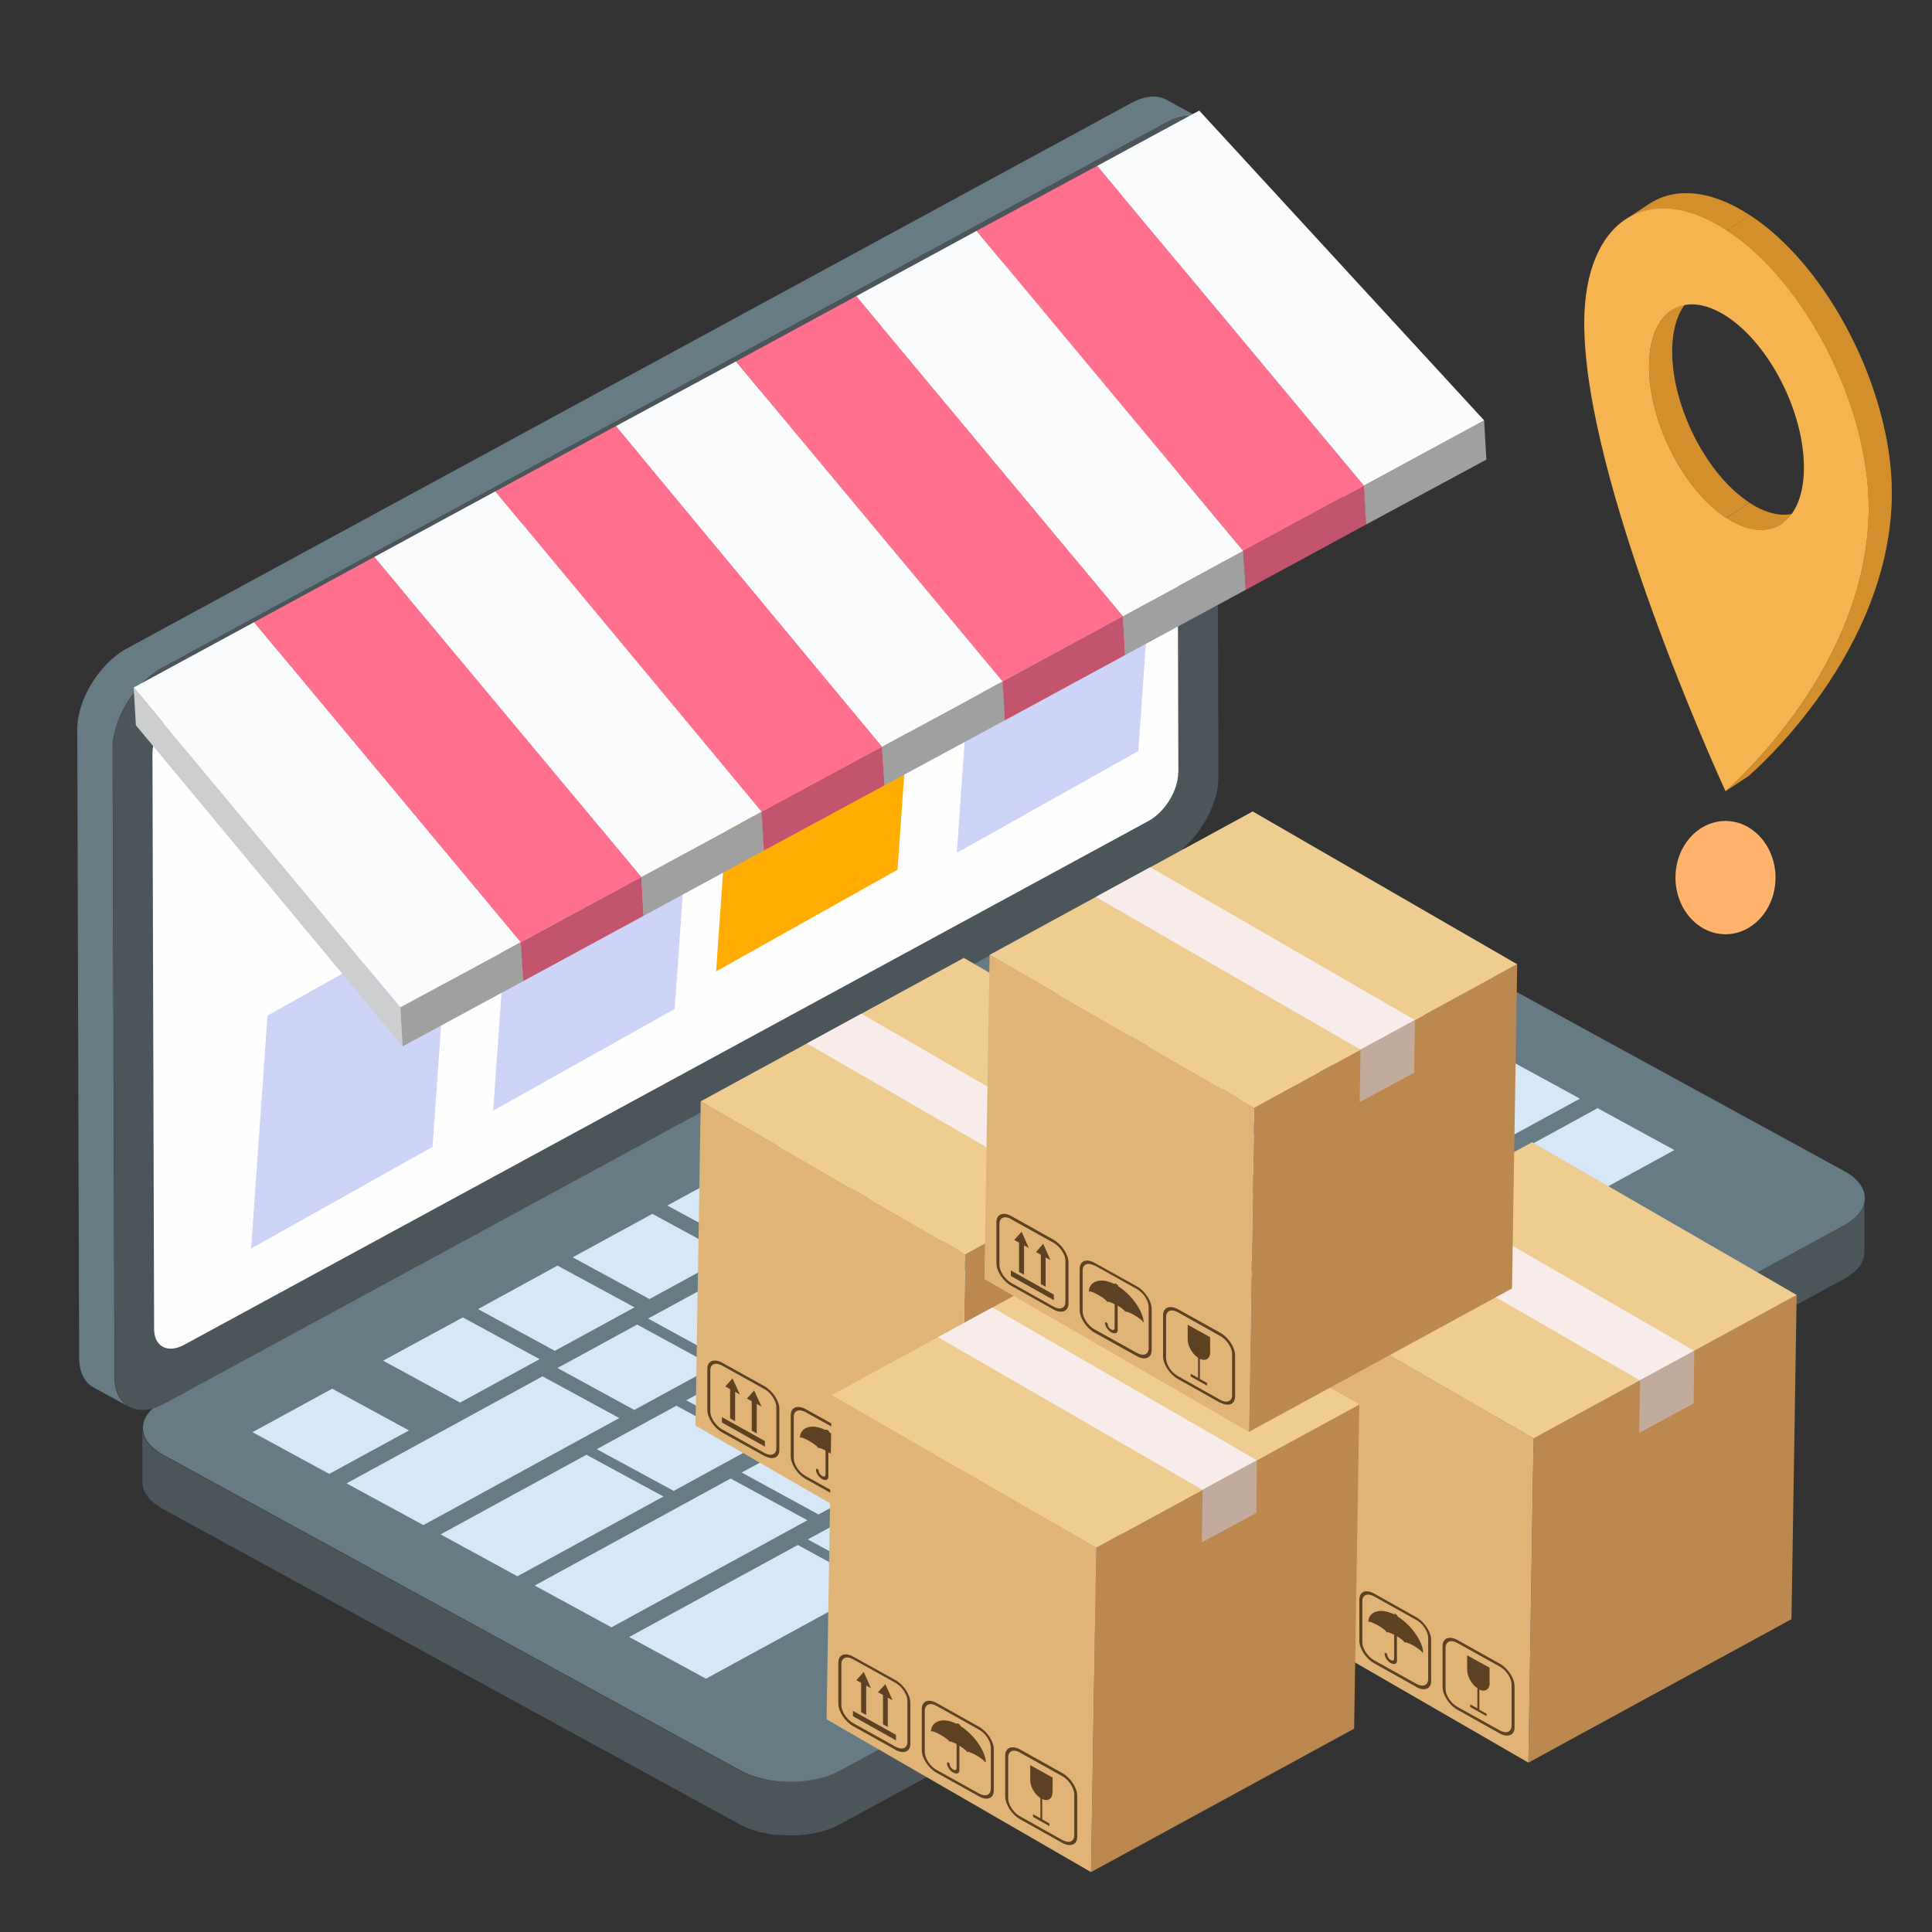 <svg width="64" height="64" viewBox="0 0 64 64" fill="none" xmlns="http://www.w3.org/2000/svg">
<rect x="0" y="0" width="64" height="64" fill="#333333" stroke="none"/>
<path d="M38.416 5.482C38.974 5.181 39.43 5.424 39.437 6.026L39.498 25.611C39.498 26.213 39.042 26.949 38.484 27.256L5.677 45.074C5.119 45.375 4.663 45.132 4.656 44.537L4.595 24.952C4.595 24.35 5.044 23.608 5.608 23.307L38.416 5.488V5.482Z" fill="#FEFEFE"/>
<path d="M14.329 37.99L8.318 41.36L8.861 33.644L14.873 30.273L14.329 37.99Z" fill="#CED3F8"/>
<path d="M22.35 33.423L16.338 36.792L16.882 29.075L22.893 25.705L22.35 33.423Z" fill="#CED3F8"/>
<path d="M29.732 28.81L23.721 32.179L24.264 24.462L30.276 21.092L29.732 28.81Z" fill="#FFAD02"/>
<path d="M37.708 24.88L31.696 28.25L32.24 20.532L38.251 17.163L37.708 24.88Z" fill="#CED3F8"/>
<path d="M61.773 39.692C61.773 39.692 61.773 39.736 61.773 39.756C61.773 39.775 61.773 39.8 61.773 39.82C61.773 39.839 61.759 39.858 61.759 39.877C61.759 39.897 61.746 39.922 61.739 39.941C61.732 39.961 61.725 39.973 61.712 39.992C61.705 40.018 61.691 40.037 61.678 40.063C61.671 40.082 61.657 40.095 61.65 40.114C61.637 40.14 61.616 40.165 61.596 40.191C61.582 40.204 61.569 40.223 61.555 40.236C61.528 40.268 61.501 40.3 61.467 40.325C61.453 40.338 61.44 40.357 61.419 40.37C61.399 40.389 61.378 40.402 61.358 40.421C61.337 40.441 61.31 40.46 61.29 40.472C61.269 40.492 61.242 40.505 61.215 40.517C61.181 40.543 61.14 40.562 61.099 40.588L48.553 47.398V46.687L45.777 45.17L49.778 42.988V42.706L50.036 42.847L55.473 39.877V38.092L52.921 36.709L52.336 37.029V36.395L51.486 35.928L49.791 35.007L46.846 33.407L46.111 33.81V33.003L43.559 31.621L42.988 31.934V31.314L40.443 29.931L37.803 31.371V31.922L37.3 31.646L34.667 33.087V33.631L34.163 33.355L31.53 34.795V35.346L31.027 35.071L28.394 36.511V37.061L27.89 36.786L25.25 38.226V38.776L24.754 38.501L22.114 39.941V40.492L21.61 40.217L18.971 41.657V42.207L18.467 41.932L15.834 43.372V43.922L15.331 43.647L12.691 45.087V46.873L14.174 47.673L13.548 48.019V47.398L11.003 46.015L8.364 47.455V49.241L10.908 50.623L11.48 50.31V50.931L14.024 52.313L14.596 51.999V52.62L17.14 54.003L17.705 53.696V54.316L20.25 55.699L20.835 55.379V56.019L23.379 57.401L28.965 54.349V53.99L29.292 54.169L33.415 51.916V51.507L33.789 51.712L35.3 50.886V51.571L38.069 53.088L27.809 58.656C27.707 58.714 27.598 58.758 27.482 58.803C27.448 58.816 27.421 58.829 27.387 58.835C27.312 58.861 27.237 58.88 27.155 58.899C27.087 58.918 27.019 58.938 26.945 58.95C26.849 58.969 26.747 58.989 26.645 58.995C26.625 58.995 26.604 58.995 26.584 59.002C26.455 59.014 26.325 59.021 26.189 59.021C26.169 59.021 26.148 59.021 26.128 59.021C25.999 59.021 25.87 59.014 25.747 59.002C25.727 59.002 25.706 59.002 25.686 59.002C25.563 58.989 25.441 58.969 25.319 58.944C25.298 58.944 25.271 58.931 25.25 58.931C25.135 58.906 25.026 58.873 24.917 58.835C24.904 58.835 24.89 58.829 24.883 58.822C24.761 58.778 24.638 58.726 24.529 58.662L5.39 48.198C4.941 47.955 4.717 47.635 4.717 47.308C4.717 47.903 4.717 48.499 4.717 49.094C4.717 49.414 4.941 49.734 5.39 49.983L24.529 60.448C24.638 60.506 24.754 60.557 24.876 60.602C24.876 60.602 24.876 60.602 24.883 60.602C24.897 60.602 24.91 60.608 24.924 60.614C24.999 60.64 25.08 60.666 25.155 60.685C25.189 60.691 25.223 60.698 25.257 60.704C25.285 60.704 25.305 60.717 25.332 60.723C25.352 60.723 25.38 60.736 25.4 60.736C25.475 60.749 25.55 60.762 25.631 60.774C25.652 60.774 25.679 60.774 25.7 60.781C25.72 60.781 25.74 60.781 25.754 60.781C25.788 60.781 25.822 60.787 25.856 60.787C25.931 60.787 26.006 60.8 26.087 60.8H26.148C26.148 60.8 26.189 60.8 26.21 60.8C26.251 60.8 26.285 60.8 26.325 60.8C26.414 60.8 26.495 60.794 26.584 60.781C26.591 60.781 26.598 60.781 26.604 60.781C26.625 60.781 26.645 60.781 26.659 60.774C26.727 60.768 26.802 60.762 26.87 60.749C26.897 60.749 26.924 60.736 26.958 60.73C27.026 60.717 27.094 60.698 27.162 60.685C27.203 60.672 27.244 60.666 27.285 60.653C27.326 60.64 27.36 60.627 27.394 60.614C27.428 60.608 27.455 60.595 27.489 60.582C27.605 60.538 27.713 60.493 27.815 60.435L61.086 42.367C61.086 42.367 61.14 42.341 61.16 42.322C61.174 42.316 61.188 42.303 61.201 42.297C61.228 42.284 61.249 42.265 61.276 42.245C61.303 42.226 61.324 42.213 61.344 42.194C61.365 42.175 61.385 42.162 61.405 42.149C61.412 42.143 61.426 42.137 61.433 42.13C61.439 42.124 61.446 42.111 61.46 42.105C61.494 42.073 61.521 42.041 61.548 42.015C61.548 42.009 61.562 41.996 61.569 41.989C61.569 41.989 61.575 41.977 61.582 41.97C61.603 41.945 61.616 41.919 61.637 41.893C61.644 41.881 61.657 41.868 61.664 41.855C61.664 41.855 61.664 41.849 61.664 41.842C61.678 41.817 61.684 41.791 61.698 41.772C61.698 41.759 61.712 41.746 61.718 41.733C61.718 41.733 61.718 41.733 61.718 41.727C61.725 41.701 61.732 41.682 61.739 41.657C61.739 41.644 61.746 41.625 61.752 41.612C61.752 41.612 61.752 41.612 61.752 41.605C61.752 41.586 61.752 41.561 61.759 41.541C61.759 41.522 61.759 41.509 61.759 41.49V41.477C61.759 40.882 61.759 40.287 61.759 39.692H61.773Z" fill="#4C555A"/>
<path d="M61.106 38.802L41.967 28.337C41.069 27.845 39.593 27.845 38.688 28.337L5.418 46.406C4.513 46.898 4.506 47.699 5.404 48.191L24.543 58.656C25.441 59.149 26.918 59.149 27.823 58.656L61.093 40.588C61.998 40.095 61.998 39.288 61.106 38.802Z" fill="#677B85"/>
<path d="M39.11 34.053L41.655 35.435L39.022 36.875L36.477 35.486L39.11 34.053Z" fill="#D6E7F8"/>
<path d="M43.172 35.231L45.716 36.613L43.076 38.053L40.532 36.671L43.172 35.231Z" fill="#D6E7F8"/>
<path d="M46.846 33.407L49.792 35.007L51.486 35.928L52.336 36.395L47.887 38.821L45.342 37.439L46.71 36.69L43.764 35.09L46.846 33.407Z" fill="#D6E7F8"/>
<path d="M40.205 36.85L42.75 38.232L40.117 39.672L37.565 38.29L40.205 36.85Z" fill="#D6E7F8"/>
<path d="M52.922 36.709L55.466 38.098L50.03 41.068L47.485 39.685L52.922 36.709Z" fill="#D6E7F8"/>
<path d="M47.227 39.82L49.771 41.209L45.648 43.455L43.103 42.073L47.227 39.82Z" fill="#D6E7F8"/>
<path d="M39.103 40.85L41.647 42.233L39.008 43.673L36.463 42.284L39.103 40.85Z" fill="#D6E7F8"/>
<path d="M40.444 29.925L42.988 31.307L40.355 32.754L37.81 31.365L40.444 29.925Z" fill="#D6E7F8"/>
<path d="M37.307 31.64L39.851 33.023L37.212 34.463L34.667 33.08L37.307 31.64Z" fill="#D6E7F8"/>
<path d="M43.559 31.621L46.104 33.003L42.022 35.237L39.47 33.855L43.559 31.621Z" fill="#D6E7F8"/>
<path d="M34.163 33.355L36.715 34.738L34.075 36.178L31.53 34.795L34.163 33.355Z" fill="#D6E7F8"/>
<path d="M31.027 35.071L33.572 36.453L30.939 37.893L28.394 36.511L31.027 35.071Z" fill="#D6E7F8"/>
<path d="M36.109 35.685L38.654 37.074L36.021 38.514L33.476 37.125L36.109 35.685Z" fill="#D6E7F8"/>
<path d="M27.89 36.779L30.435 38.168L27.795 39.608L25.25 38.22L27.89 36.779Z" fill="#D6E7F8"/>
<path d="M33.109 37.33L35.654 38.712L33.014 40.153L30.469 38.764L33.109 37.33Z" fill="#D6E7F8"/>
<path d="M45.002 37.624L47.546 39.007L44.913 40.447L42.369 39.065L45.002 37.624Z" fill="#D6E7F8"/>
<path d="M24.747 38.495L27.292 39.884L24.659 41.317L22.107 39.935L24.747 38.495Z" fill="#D6E7F8"/>
<path d="M37.239 38.469L39.783 39.852L37.15 41.292L34.599 39.909L37.239 38.469Z" fill="#D6E7F8"/>
<path d="M30.109 38.968L32.653 40.351L30.02 41.791L27.469 40.402L30.109 38.968Z" fill="#D6E7F8"/>
<path d="M42.035 39.244L44.58 40.626L41.947 42.066L39.395 40.684L42.035 39.244Z" fill="#D6E7F8"/>
<path d="M34.273 40.089L36.817 41.471L34.184 42.911L31.633 41.529L34.273 40.089Z" fill="#D6E7F8"/>
<path d="M21.611 40.21L24.155 41.593L21.515 43.033L18.971 41.65L21.611 40.21Z" fill="#D6E7F8"/>
<path d="M27.108 40.601L29.653 41.989L27.02 43.429L24.468 42.041L27.108 40.601Z" fill="#D6E7F8"/>
<path d="M31.306 41.708L33.85 43.09L31.211 44.53L28.666 43.148L31.306 41.708Z" fill="#D6E7F8"/>
<path d="M18.468 41.925L21.019 43.308L18.379 44.748L15.835 43.365L18.468 41.925Z" fill="#D6E7F8"/>
<path d="M24.108 42.245L26.652 43.628L24.012 45.068L21.468 43.679L24.108 42.245Z" fill="#D6E7F8"/>
<path d="M36.042 42.521L38.58 43.903L35.946 45.343L33.402 43.961L36.042 42.521Z" fill="#D6E7F8"/>
<path d="M28.34 43.327L30.884 44.709L28.251 46.15L25.7 44.767L28.34 43.327Z" fill="#D6E7F8"/>
<path d="M15.331 43.641L17.875 45.023L15.242 46.463L12.691 45.074L15.331 43.641Z" fill="#D6E7F8"/>
<path d="M21.107 43.878L23.652 45.266L21.012 46.706L18.467 45.318L21.107 43.878Z" fill="#D6E7F8"/>
<path d="M33.102 44.121L35.647 45.503L33.014 46.943L30.469 45.561L33.102 44.121Z" fill="#D6E7F8"/>
<path d="M25.373 44.946L27.918 46.329L25.278 47.769L22.733 46.386L25.373 44.946Z" fill="#D6E7F8"/>
<path d="M30.136 45.74L32.68 47.123L30.047 48.562L27.502 47.18L30.136 45.74Z" fill="#D6E7F8"/>
<path d="M11.004 46.002L13.548 47.385L10.908 48.825L8.364 47.443L11.004 46.002Z" fill="#D6E7F8"/>
<path d="M22.407 46.566L24.951 47.948L22.318 49.388L19.767 48.006L22.407 46.566Z" fill="#D6E7F8"/>
<path d="M42.838 42.22L45.383 43.602L33.796 49.926L31.252 48.543L42.838 42.22Z" fill="#D6E7F8"/>
<path d="M27.203 47.346L29.748 48.729L27.115 50.169L24.57 48.78L27.203 47.346Z" fill="#D6E7F8"/>
<path d="M17.971 45.593L20.515 46.975L14.025 50.521L11.48 49.139L17.971 45.593Z" fill="#D6E7F8"/>
<path d="M44.791 44.639L48.547 46.694L39.062 51.846L35.307 49.791L44.791 44.639Z" fill="#D6E7F8"/>
<path d="M19.426 48.191L21.978 49.574L17.14 52.217L14.596 50.828L19.426 48.191Z" fill="#D6E7F8"/>
<path d="M30.878 48.748L33.422 50.131L29.306 52.384L26.761 50.995L30.878 48.748Z" fill="#D6E7F8"/>
<path d="M24.203 48.978L26.747 50.361L20.256 53.907L17.712 52.524L24.203 48.978Z" fill="#D6E7F8"/>
<path d="M26.428 51.18L28.972 52.563L23.386 55.609L20.842 54.227L26.428 51.18Z" fill="#D6E7F8"/>
<path d="M39.64 3.85C39.64 3.85 39.599 3.824 39.579 3.818C39.423 3.735 39.266 3.645 39.11 3.562C38.953 3.479 38.797 3.389 38.64 3.306C38.341 3.139 37.926 3.165 37.47 3.415L4.2 21.483C3.295 21.976 2.56 23.172 2.56 24.152L2.621 44.972C2.621 45.458 2.805 45.804 3.104 45.964C3.492 46.175 3.887 46.393 4.275 46.604C3.975 46.444 3.792 46.099 3.792 45.612L3.73 24.792C3.73 23.812 4.465 22.616 5.37 22.123L38.64 4.055C39.096 3.805 39.511 3.786 39.81 3.952C39.749 3.92 39.695 3.888 39.634 3.856L39.64 3.85Z" fill="#677B85"/>
<path d="M38.647 4.055C39.552 3.562 40.294 3.959 40.3 4.938L40.362 25.758C40.362 26.737 39.627 27.941 38.722 28.427L5.452 46.495C4.547 46.988 3.805 46.585 3.799 45.606L3.737 24.785C3.737 23.806 4.472 22.609 5.377 22.116L38.647 4.048V4.055ZM39.035 25.598L38.981 6.532C38.981 5.949 38.532 5.706 37.987 6L6.037 23.352C5.493 23.646 5.05 24.369 5.05 24.958L5.105 44.025C5.105 44.607 5.554 44.844 6.098 44.55L38.042 27.198C38.586 26.904 39.028 26.187 39.028 25.598H39.035Z" fill="#4C555A"/>
<path d="M59.517 42.898L59.345 53.638L50.63 58.389L50.802 47.649L59.517 42.898Z" fill="#BB884F"/>
<path d="M50.802 47.649L50.63 58.389L41.868 53.327L42.041 42.587L50.802 47.649Z" fill="#E0B477"/>
<path d="M42.743 53.048V53.226L44.168 54.026V53.842L42.743 53.048Z" fill="#5C4123"/>
<path d="M43.015 53.092L43.181 53.181V52.209L43.34 52.298L43.101 51.765L42.856 52.032L43.015 52.12V53.092Z" fill="#5C4123"/>
<path d="M43.737 53.492L43.896 53.581V52.609L44.055 52.698L43.816 52.165L43.571 52.432L43.737 52.521V53.492Z" fill="#5C4123"/>
<path d="M44.155 54.337L42.75 53.556C42.478 53.404 42.259 53.067 42.259 52.806V51.447C42.259 51.187 42.478 51.098 42.75 51.25L44.155 52.032C44.426 52.184 44.645 52.521 44.645 52.781V54.14C44.645 54.401 44.426 54.49 44.155 54.343V54.337ZM42.75 51.339C42.531 51.219 42.359 51.288 42.359 51.498V52.857C42.359 53.067 42.538 53.334 42.75 53.454L44.155 54.242C44.373 54.362 44.546 54.286 44.546 54.083V52.724C44.546 52.514 44.367 52.248 44.155 52.12L42.75 51.339Z" fill="#5C4123"/>
<path d="M47.124 54.756C47.124 54.756 47.117 54.75 47.117 54.744C47.117 54.712 46.998 54.617 46.826 54.515C46.654 54.42 46.534 54.382 46.534 54.413C46.534 54.413 46.534 54.413 46.528 54.413C46.528 54.413 46.521 54.407 46.521 54.401C46.521 54.375 46.422 54.286 46.276 54.204V55.042C46.256 55.131 46.17 55.144 46.07 55.093C45.958 55.029 45.865 54.89 45.865 54.782C45.865 54.756 45.885 54.744 45.911 54.756C45.938 54.769 45.958 54.801 45.958 54.833C45.958 54.883 46.011 54.96 46.07 54.991C46.196 55.061 46.183 54.915 46.183 54.915V54.153C46.037 54.077 45.938 54.051 45.938 54.077C45.938 54.077 45.938 54.077 45.931 54.077C45.931 54.077 45.925 54.07 45.925 54.064C45.925 54.032 45.805 53.931 45.633 53.835C45.461 53.74 45.341 53.702 45.341 53.734C45.341 53.734 45.341 53.734 45.335 53.734C45.335 53.734 45.328 53.727 45.328 53.721C45.341 53.385 45.719 53.251 46.17 53.473C46.17 53.473 46.203 53.448 46.236 53.473C46.276 53.492 46.302 53.531 46.302 53.55C46.76 53.835 47.131 54.388 47.144 54.737C47.144 54.737 47.144 54.737 47.137 54.737L47.124 54.756Z" fill="#5C4123"/>
<path d="M46.919 55.881L45.52 55.099C45.248 54.947 45.03 54.61 45.03 54.35V52.991C45.03 52.724 45.248 52.635 45.52 52.788L46.919 53.575C47.19 53.727 47.409 54.064 47.409 54.325V55.684C47.409 55.944 47.19 56.033 46.919 55.887V55.881ZM45.52 52.883C45.301 52.762 45.129 52.832 45.129 53.041V54.401C45.129 54.61 45.301 54.877 45.52 54.998L46.919 55.779C47.137 55.9 47.31 55.83 47.31 55.62V54.261C47.31 54.051 47.137 53.785 46.919 53.664L45.52 52.883Z" fill="#5C4123"/>
<path d="M49.351 55.754C49.344 55.963 49.199 56.059 49.006 55.969V56.636L49.245 56.77V56.852L48.702 56.547V56.459L48.94 56.592V55.925C48.755 55.804 48.609 55.544 48.602 55.328V54.833L49.344 55.245V55.741L49.351 55.754Z" fill="#5C4123"/>
<path d="M49.682 57.424L48.277 56.636C48.005 56.484 47.787 56.147 47.787 55.887V54.528C47.787 54.267 48.005 54.178 48.277 54.325L49.682 55.112C49.954 55.264 50.172 55.595 50.172 55.862V57.221C50.172 57.481 49.954 57.57 49.682 57.424ZM48.277 54.426C48.058 54.306 47.886 54.375 47.886 54.585V55.944C47.886 56.154 48.058 56.42 48.277 56.541L49.682 57.322C49.901 57.443 50.073 57.373 50.073 57.164V55.804C50.073 55.595 49.901 55.328 49.682 55.207L48.277 54.426Z" fill="#5C4123"/>
<path d="M59.517 42.898L50.802 47.649L42.041 42.587L50.755 37.836L59.517 42.898Z" fill="#EFCD90"/>
<path d="M47.362 39.684L45.56 40.669L54.321 45.725L56.124 44.746L47.362 39.684Z" fill="#F7ECEA"/>
<path d="M54.328 45.725L56.124 44.747L56.104 46.493L54.301 47.465L54.328 45.725Z" fill="#C2AB9D"/>
<path d="M40.688 36.794L40.516 47.535L31.801 52.285L31.974 41.545L40.688 36.794Z" fill="#BB884F"/>
<path d="M31.974 41.545L31.801 52.286L23.04 47.224L23.212 36.483L31.974 41.545Z" fill="#E0B477"/>
<path d="M23.915 46.944V47.122L25.339 47.922V47.738L23.915 46.944Z" fill="#5C4123"/>
<path d="M24.186 46.989L24.352 47.078V46.106L24.511 46.195L24.266 45.661L24.027 45.928L24.186 46.017V46.989Z" fill="#5C4123"/>
<path d="M24.902 47.389L25.068 47.484V46.506L25.227 46.595L24.982 46.061L24.743 46.328L24.902 46.417V47.389Z" fill="#5C4123"/>
<path d="M25.326 48.233L23.921 47.452C23.649 47.3 23.431 46.963 23.431 46.703V45.343C23.431 45.083 23.649 44.994 23.921 45.14L25.326 45.921C25.598 46.074 25.817 46.41 25.817 46.671V48.03C25.817 48.291 25.598 48.379 25.326 48.227V48.233ZM23.921 45.236C23.702 45.115 23.53 45.185 23.53 45.394V46.754C23.53 46.963 23.709 47.23 23.921 47.35L25.326 48.132C25.545 48.252 25.717 48.182 25.717 47.973V46.614C25.717 46.404 25.538 46.137 25.326 46.017L23.921 45.236Z" fill="#5C4123"/>
<path d="M28.288 48.659C28.288 48.659 28.282 48.653 28.282 48.646C28.282 48.614 28.163 48.519 27.99 48.418C27.818 48.322 27.699 48.284 27.699 48.316C27.699 48.316 27.699 48.316 27.692 48.316C27.692 48.316 27.685 48.31 27.685 48.303C27.685 48.278 27.586 48.195 27.44 48.106V48.945C27.42 49.04 27.334 49.053 27.235 48.996C27.122 48.932 27.029 48.792 27.029 48.684C27.029 48.659 27.049 48.646 27.076 48.659C27.102 48.672 27.122 48.703 27.122 48.735C27.122 48.786 27.175 48.862 27.235 48.894C27.361 48.964 27.347 48.818 27.347 48.818V48.049C27.201 47.973 27.102 47.948 27.102 47.973C27.102 47.973 27.102 47.973 27.096 47.973C27.096 47.973 27.096 47.967 27.096 47.96C27.096 47.929 26.976 47.833 26.804 47.732C26.632 47.636 26.512 47.598 26.512 47.63C26.512 47.63 26.512 47.63 26.506 47.63C26.506 47.63 26.499 47.624 26.499 47.617C26.512 47.281 26.89 47.147 27.341 47.37C27.341 47.37 27.367 47.344 27.407 47.37C27.447 47.389 27.473 47.427 27.473 47.446C27.93 47.732 28.302 48.284 28.315 48.634C28.315 48.634 28.315 48.634 28.308 48.634L28.288 48.659Z" fill="#5C4123"/>
<path d="M28.09 49.777L26.685 48.989C26.413 48.837 26.194 48.5 26.194 48.24V46.881C26.194 46.62 26.413 46.531 26.685 46.677L28.09 47.459C28.361 47.611 28.58 47.948 28.58 48.208V49.567C28.58 49.828 28.361 49.916 28.09 49.77V49.777ZM26.685 46.779C26.466 46.658 26.294 46.728 26.294 46.938V48.297C26.294 48.507 26.466 48.773 26.685 48.894L28.09 49.675C28.308 49.796 28.481 49.726 28.481 49.516V48.157C28.481 47.948 28.308 47.681 28.09 47.56L26.685 46.779Z" fill="#5C4123"/>
<path d="M30.523 49.65C30.523 49.859 30.37 49.955 30.185 49.866V50.539L30.423 50.672V50.761L29.88 50.456V50.367L30.119 50.501V49.834C29.933 49.713 29.787 49.459 29.774 49.237V48.742L30.516 49.154V49.65H30.523Z" fill="#5C4123"/>
<path d="M30.853 51.32L29.448 50.539C29.177 50.386 28.958 50.05 28.958 49.789V48.43C28.958 48.17 29.177 48.081 29.448 48.227L30.853 49.015C31.125 49.167 31.344 49.504 31.344 49.764V51.123C31.344 51.384 31.125 51.473 30.853 51.32ZM29.448 48.329C29.23 48.208 29.057 48.278 29.057 48.487V49.847C29.057 50.056 29.23 50.323 29.448 50.444L30.853 51.225C31.072 51.346 31.244 51.276 31.244 51.066V49.707C31.244 49.497 31.072 49.23 30.853 49.11L29.448 48.329Z" fill="#5C4123"/>
<path d="M40.688 36.794L31.973 41.545L23.212 36.483L31.927 31.732L40.688 36.794Z" fill="#EFCD90"/>
<path d="M28.534 33.581L26.731 34.565L35.492 39.627L37.295 38.643L28.534 33.581Z" fill="#F7ECEA"/>
<path d="M35.499 39.627L37.295 38.643L37.275 40.389L35.473 41.361L35.499 39.627Z" fill="#C2AB9D"/>
<path d="M45.029 46.525L44.857 57.265L36.142 62.016L36.314 51.269L45.029 46.525Z" fill="#BB884F"/>
<path d="M36.315 51.269L36.142 62.016L27.381 56.954L27.553 46.214L36.315 51.269Z" fill="#E0B477"/>
<path d="M28.255 56.674V56.852L29.68 57.652V57.468L28.255 56.674Z" fill="#5C4123"/>
<path d="M28.527 56.719L28.693 56.808V55.836L28.852 55.925L28.613 55.385L28.368 55.658L28.527 55.747V56.719Z" fill="#5C4123"/>
<path d="M29.25 57.119L29.409 57.208V56.236L29.568 56.325L29.329 55.791L29.084 56.058L29.25 56.147V57.119Z" fill="#5C4123"/>
<path d="M29.667 57.964L28.262 57.182C27.99 57.03 27.771 56.693 27.771 56.433V55.074C27.771 54.813 27.99 54.724 28.262 54.877L29.667 55.658C29.939 55.811 30.157 56.147 30.157 56.408V57.767C30.157 58.027 29.939 58.116 29.667 57.97V57.964ZM28.262 54.966C28.043 54.845 27.871 54.915 27.871 55.125V56.484C27.871 56.693 28.05 56.96 28.262 57.081L29.667 57.862C29.886 57.983 30.058 57.913 30.058 57.703V56.344C30.058 56.135 29.879 55.868 29.667 55.747L28.262 54.966Z" fill="#5C4123"/>
<path d="M32.63 58.383C32.63 58.383 32.623 58.377 32.623 58.37C32.623 58.339 32.504 58.243 32.331 58.142C32.159 58.046 32.04 58.008 32.04 58.04C32.04 58.04 32.04 58.04 32.033 58.04C32.033 58.04 32.027 58.034 32.027 58.027C32.027 58.002 31.927 57.919 31.781 57.83V58.669C31.762 58.758 31.675 58.77 31.576 58.72C31.463 58.656 31.37 58.516 31.37 58.408C31.37 58.383 31.39 58.37 31.417 58.383C31.443 58.396 31.463 58.427 31.463 58.459C31.463 58.51 31.516 58.586 31.576 58.618C31.702 58.688 31.689 58.542 31.689 58.542V57.773C31.543 57.697 31.443 57.672 31.443 57.697C31.443 57.697 31.437 57.691 31.437 57.684C31.437 57.653 31.317 57.557 31.145 57.462C30.973 57.367 30.854 57.329 30.854 57.36C30.854 57.36 30.854 57.36 30.847 57.36C30.847 57.36 30.84 57.354 30.84 57.348C30.854 57.011 31.231 56.878 31.682 57.1C31.682 57.1 31.715 57.075 31.748 57.1C31.788 57.119 31.815 57.157 31.815 57.176C32.272 57.462 32.643 58.015 32.656 58.364C32.656 58.364 32.656 58.364 32.65 58.364L32.63 58.383Z" fill="#5C4123"/>
<path d="M32.431 59.507L31.026 58.726C30.754 58.574 30.535 58.237 30.535 57.977V56.617C30.535 56.35 30.754 56.262 31.026 56.414L32.431 57.202C32.702 57.354 32.921 57.684 32.921 57.951V59.31C32.921 59.571 32.702 59.66 32.431 59.507ZM31.026 56.509C30.807 56.389 30.635 56.459 30.635 56.675V58.034C30.635 58.243 30.807 58.51 31.026 58.631L32.431 59.412C32.649 59.533 32.822 59.463 32.822 59.253V57.894C32.822 57.684 32.649 57.418 32.431 57.297L31.026 56.509Z" fill="#5C4123"/>
<path d="M34.863 59.38C34.863 59.59 34.71 59.685 34.525 59.596V60.269L34.763 60.403V60.492L34.22 60.187V60.098L34.465 60.231V59.564C34.279 59.444 34.127 59.19 34.127 58.967V58.472L34.869 58.885V59.38H34.863Z" fill="#5C4123"/>
<path d="M35.194 61.051L33.789 60.263C33.517 60.111 33.299 59.774 33.299 59.514V58.154C33.299 57.894 33.517 57.805 33.789 57.951L35.194 58.739C35.466 58.891 35.685 59.228 35.685 59.488V60.847C35.685 61.108 35.466 61.197 35.194 61.051ZM33.789 58.053C33.571 57.932 33.398 58.002 33.398 58.212V59.571C33.398 59.78 33.571 60.047 33.789 60.168L35.194 60.955C35.413 61.076 35.585 61.006 35.585 60.797V59.437C35.585 59.228 35.406 58.961 35.194 58.84L33.789 58.059V58.053Z" fill="#5C4123"/>
<path d="M45.029 46.525L36.314 51.269L27.553 46.214L36.268 41.463L45.029 46.525Z" fill="#EFCD90"/>
<path d="M32.874 43.311L31.072 44.295L39.833 49.351L41.636 48.373L32.874 43.311Z" fill="#F7ECEA"/>
<path d="M39.84 49.351L41.636 48.373L41.616 50.12L39.813 51.092L39.84 49.351Z" fill="#C2AB9D"/>
<path d="M50.259 31.942L50.087 42.682L41.372 47.433L41.55 36.687L50.259 31.942Z" fill="#BB884F"/>
<path d="M41.55 36.687L41.371 47.433L32.61 42.371L32.782 31.631L41.55 36.687Z" fill="#E0B477"/>
<path d="M33.485 42.085V42.269L34.91 43.07V42.886L33.485 42.085Z" fill="#5C4123"/>
<path d="M33.757 42.136L33.922 42.225V41.253L34.081 41.342L33.843 40.802L33.598 41.075L33.757 41.164V42.136Z" fill="#5C4123"/>
<path d="M34.479 42.536L34.638 42.625V41.653L34.797 41.742L34.558 41.202L34.32 41.475L34.479 41.564V42.536Z" fill="#5C4123"/>
<path d="M34.903 43.381L33.498 42.593C33.227 42.441 33.008 42.104 33.008 41.844V40.485C33.008 40.224 33.227 40.135 33.498 40.281L34.903 41.069C35.175 41.221 35.394 41.558 35.394 41.819V43.178C35.394 43.438 35.175 43.527 34.903 43.381ZM33.498 40.383C33.279 40.262 33.107 40.332 33.107 40.542V41.901C33.107 42.111 33.286 42.377 33.498 42.498L34.903 43.286C35.115 43.406 35.294 43.337 35.294 43.127V41.768C35.294 41.558 35.115 41.291 34.903 41.171L33.498 40.389V40.383Z" fill="#5C4123"/>
<path d="M37.865 43.8C37.865 43.8 37.859 43.794 37.859 43.788C37.859 43.756 37.739 43.66 37.567 43.559C37.395 43.464 37.276 43.432 37.276 43.457C37.276 43.457 37.269 43.451 37.269 43.444C37.269 43.419 37.169 43.337 37.024 43.248V44.086C37.004 44.175 36.918 44.188 36.812 44.137C36.699 44.073 36.606 43.934 36.606 43.826C36.606 43.8 36.626 43.788 36.653 43.807C36.679 43.819 36.699 43.851 36.699 43.883C36.699 43.934 36.752 44.01 36.812 44.042C36.938 44.111 36.924 43.965 36.924 43.965V43.203C36.779 43.127 36.679 43.102 36.679 43.127C36.679 43.127 36.679 43.127 36.672 43.127C36.672 43.127 36.666 43.121 36.666 43.114C36.666 43.089 36.547 42.987 36.374 42.892C36.202 42.797 36.083 42.759 36.083 42.79C36.083 42.79 36.083 42.79 36.076 42.79C36.076 42.79 36.069 42.784 36.069 42.778C36.083 42.441 36.46 42.308 36.911 42.53C36.911 42.53 36.944 42.505 36.977 42.53C37.017 42.549 37.044 42.587 37.044 42.612C37.501 42.898 37.872 43.451 37.885 43.8C37.885 43.8 37.885 43.8 37.879 43.8H37.865Z" fill="#5C4123"/>
<path d="M37.66 44.924L36.255 44.143C35.983 43.991 35.765 43.654 35.765 43.394V42.035C35.765 41.774 35.983 41.679 36.255 41.831L37.66 42.612C37.932 42.765 38.151 43.102 38.151 43.362V44.721C38.151 44.982 37.932 45.077 37.66 44.924ZM36.255 41.926C36.036 41.806 35.864 41.876 35.864 42.085V43.438C35.864 43.648 36.036 43.914 36.255 44.035L37.66 44.816C37.879 44.937 38.051 44.867 38.051 44.658V43.298C38.051 43.089 37.879 42.822 37.66 42.701L36.255 41.914V41.926Z" fill="#5C4123"/>
<path d="M40.093 44.797C40.086 45.007 39.94 45.102 39.748 45.013V45.68L39.987 45.814V45.903L39.443 45.598V45.509L39.688 45.642V44.975C39.496 44.855 39.35 44.6 39.344 44.378V43.883L40.086 44.296V44.791L40.093 44.797Z" fill="#5C4123"/>
<path d="M40.424 46.468L39.019 45.68C38.747 45.528 38.528 45.191 38.528 44.931V43.572C38.528 43.311 38.747 43.222 39.019 43.368L40.424 44.15C40.696 44.302 40.914 44.639 40.914 44.899V46.258C40.914 46.519 40.696 46.608 40.424 46.462V46.468ZM39.019 43.47C38.8 43.349 38.628 43.419 38.628 43.629V44.988C38.628 45.198 38.8 45.464 39.019 45.585L40.424 46.373C40.642 46.493 40.815 46.423 40.815 46.214V44.855C40.815 44.645 40.642 44.378 40.424 44.258L39.019 43.47Z" fill="#5C4123"/>
<path d="M50.258 31.942L41.55 36.687L32.782 31.631L41.497 26.88L50.258 31.942Z" fill="#EFCD90"/>
<path d="M38.103 28.728L36.301 29.713L45.069 34.769L46.871 33.79L38.103 28.728Z" fill="#F7ECEA"/>
<path d="M45.069 34.769L46.872 33.79L46.845 35.537L45.042 36.509L45.069 34.769Z" fill="#C2AB9D"/>
<path d="M36.345 5.496L36.405 6.748L45.252 17.376L45.179 16.088L36.345 5.496Z" fill="#CDCED0"/>
<path d="M45.179 16.088L45.252 17.376L49.238 15.224L49.164 13.926L45.179 16.088Z" fill="#A0A0A1"/>
<path d="M36.345 5.496L45.179 16.088L49.164 13.926L39.726 3.663L36.345 5.496Z" fill="#FAFBFD"/>
<path d="M32.347 7.649L32.419 8.91L41.267 19.538L41.182 18.25L32.347 7.649Z" fill="#C7391C"/>
<path d="M41.182 18.25L41.267 19.538L45.252 17.376L45.178 16.088L41.182 18.25Z" fill="#C2556D"/>
<path d="M32.347 7.649L41.182 18.25L45.178 16.088L36.344 5.496L32.347 7.649Z" fill="#FF708F"/>
<path d="M28.362 9.811L28.434 11.072L37.27 21.701L37.197 20.412L28.362 9.811Z" fill="#CDCED0"/>
<path d="M37.197 20.412L37.27 21.701L41.267 19.538L41.182 18.25L37.197 20.412Z" fill="#A0A0A1"/>
<path d="M28.363 9.811L37.197 20.412L41.182 18.25L32.348 7.649L28.363 9.811Z" fill="#FAFBFD"/>
<path d="M24.377 11.973L33.212 22.574L37.197 20.412L28.363 9.811L24.377 11.973Z" fill="#FF708F"/>
<path d="M24.377 11.973L24.449 13.224L33.286 23.862L33.212 22.574L24.377 11.973Z" fill="#C7391C"/>
<path d="M33.211 22.574L33.285 23.863L37.27 21.701L37.197 20.412L33.211 22.574Z" fill="#C2556D"/>
<path d="M20.402 14.115L20.453 15.386L29.3 26.015L29.215 24.736L20.402 14.115Z" fill="#CDCED0"/>
<path d="M29.216 24.736L29.3 26.015L33.286 23.862L33.212 22.574L29.216 24.736Z" fill="#A0A0A1"/>
<path d="M20.402 14.115L29.215 24.736L33.212 22.574L24.377 11.973L20.402 14.115Z" fill="#FAFBFD"/>
<path d="M16.406 16.278L16.467 17.548L25.303 28.177L25.23 26.889L16.406 16.278Z" fill="#C7391C"/>
<path d="M25.23 26.889L25.303 28.177L29.3 26.015L29.215 24.736L25.23 26.889Z" fill="#C2556D"/>
<path d="M16.406 16.278L25.23 26.889L29.216 24.736L20.403 14.115L16.406 16.278Z" fill="#FF708F"/>
<path d="M12.398 18.45L12.482 19.71L21.318 30.339L21.244 29.051L12.398 18.45Z" fill="#CDCED0"/>
<path d="M21.244 29.051L21.318 30.339L25.303 28.177L25.229 26.889L21.244 29.051Z" fill="#A0A0A1"/>
<path d="M12.398 18.45L21.244 29.051L25.229 26.889L16.406 16.278L12.398 18.45Z" fill="#FAFBFD"/>
<path d="M8.414 20.612L8.485 21.863L17.333 32.501L17.248 31.213L8.414 20.612Z" fill="#C7391C"/>
<path d="M17.248 31.213L17.333 32.501L21.318 30.339L21.244 29.051L17.248 31.213Z" fill="#C2556D"/>
<path d="M8.414 20.612L17.248 31.213L21.244 29.051L12.399 18.45L8.414 20.612Z" fill="#FF708F"/>
<path d="M4.429 22.774L4.501 24.025L13.337 34.663L13.263 33.366L4.429 22.774Z" fill="#CDCED0"/>
<path d="M13.263 33.366L13.337 34.663L17.334 32.501L17.249 31.213L13.263 33.366Z" fill="#A0A0A1"/>
<path d="M4.429 22.774L13.263 33.365L17.248 31.213L8.414 20.612L4.429 22.774Z" fill="#FAFBFD"/>
<path d="M59.008 17.36L59.773 16.855C59.308 17.161 58.661 17.12 57.948 16.653L57.183 17.158C57.896 17.622 58.543 17.666 59.008 17.36Z" fill="#D28F2B"/>
<mask id="mask0_557_55414" style="mask-type:luminance" maskUnits="userSpaceOnUse" x="57" y="16" width="3" height="2">
<path d="M59.008 17.36L59.773 16.855C59.308 17.161 58.661 17.12 57.948 16.653L57.183 17.158C57.896 17.622 58.543 17.666 59.008 17.36Z" fill="white"/>
</mask>
<g mask="url(#mask0_557_55414)">
<path d="M59.008 17.36L59.773 16.855C59.308 17.161 58.661 17.12 57.948 16.653L57.183 17.158C57.896 17.622 58.543 17.666 59.008 17.36Z" fill="#D28F2B"/>
</g>
<path d="M56.14 9.774L55.375 10.278C54.916 10.581 54.629 11.226 54.627 12.142C54.621 13.986 55.766 16.229 57.183 17.154L57.948 16.65C56.531 15.724 55.386 13.478 55.392 11.637C55.392 10.721 55.678 10.079 56.14 9.774Z" fill="#D28F2B"/>
<mask id="mask1_557_55414" style="mask-type:luminance" maskUnits="userSpaceOnUse" x="54" y="9" width="4" height="9">
<path d="M56.14 9.774L55.375 10.278C54.916 10.581 54.629 11.226 54.627 12.142C54.621 13.986 55.766 16.229 57.183 17.154L57.948 16.65C56.531 15.724 55.386 13.478 55.392 11.637C55.392 10.721 55.678 10.079 56.14 9.774Z" fill="white"/>
</mask>
<g mask="url(#mask1_557_55414)">
<path d="M57.183 17.154L57.948 16.65C56.531 15.724 55.386 13.478 55.392 11.637C55.394 10.721 55.681 10.076 56.14 9.774L55.375 10.278C54.916 10.581 54.629 11.226 54.627 12.142C54.621 13.986 55.766 16.229 57.183 17.154Z" fill="#D28F2B"/>
</g>
<path d="M54.621 6.761L53.856 7.266C54.712 6.702 55.898 6.783 57.205 7.636L57.97 7.132C56.663 6.275 55.477 6.197 54.621 6.761Z" fill="#D28F2B"/>
<mask id="mask2_557_55414" style="mask-type:luminance" maskUnits="userSpaceOnUse" x="53" y="6" width="5" height="2">
<path d="M54.621 6.761L53.856 7.266C54.712 6.702 55.898 6.783 57.205 7.636L57.97 7.132C56.663 6.275 55.477 6.197 54.621 6.761Z" fill="white"/>
</mask>
<g mask="url(#mask2_557_55414)">
<path d="M57.205 7.633L57.97 7.128C56.663 6.275 55.477 6.194 54.621 6.758L53.856 7.262C54.712 6.698 55.898 6.779 57.205 7.633Z" fill="#D28F2B"/>
</g>
<path d="M57.159 26.212L57.924 25.707C58.16 25.501 62.655 21.566 62.668 16.341C62.677 12.955 60.574 8.833 57.971 7.131L57.206 7.636C59.809 9.337 61.912 13.463 61.903 16.846C61.89 22.071 57.395 26.003 57.159 26.212Z" fill="#D28F2B"/>
<mask id="mask3_557_55414" style="mask-type:luminance" maskUnits="userSpaceOnUse" x="57" y="7" width="6" height="20">
<path d="M57.159 26.212L57.924 25.707C58.16 25.501 62.655 21.566 62.668 16.341C62.677 12.955 60.574 8.833 57.971 7.131L57.206 7.636C59.809 9.337 61.912 13.463 61.903 16.846C61.89 22.071 57.395 26.003 57.159 26.212Z" fill="white"/>
</mask>
<g mask="url(#mask3_557_55414)">
<path d="M57.159 26.212L57.924 25.707C58.16 25.501 62.655 21.566 62.668 16.341C62.677 12.955 60.574 8.833 57.971 7.131L57.206 7.636C59.809 9.337 61.912 13.463 61.903 16.846C61.89 22.071 57.395 26.003 57.159 26.212Z" fill="#D28F2B"/>
</g>
<path d="M61.903 16.843C61.889 22.068 57.395 26.003 57.159 26.209C56.925 25.695 52.466 15.908 52.48 10.683C52.488 7.297 54.605 5.932 57.205 7.633C59.809 9.334 61.911 13.459 61.903 16.843ZM57.183 17.154C58.603 18.083 59.754 17.338 59.757 15.494C59.762 13.649 58.617 11.406 57.2 10.481C55.783 9.555 54.629 10.297 54.627 12.141C54.621 13.986 55.766 16.229 57.183 17.154Z" fill="#F6B450"/>
<path d="M55.502 29.072C55.502 28.034 56.245 27.196 57.159 27.196C58.072 27.196 58.816 28.038 58.816 29.072C58.816 30.109 58.072 30.948 57.159 30.948C56.245 30.948 55.502 30.106 55.502 29.072Z" fill="#FFB36D"/>
</svg>
